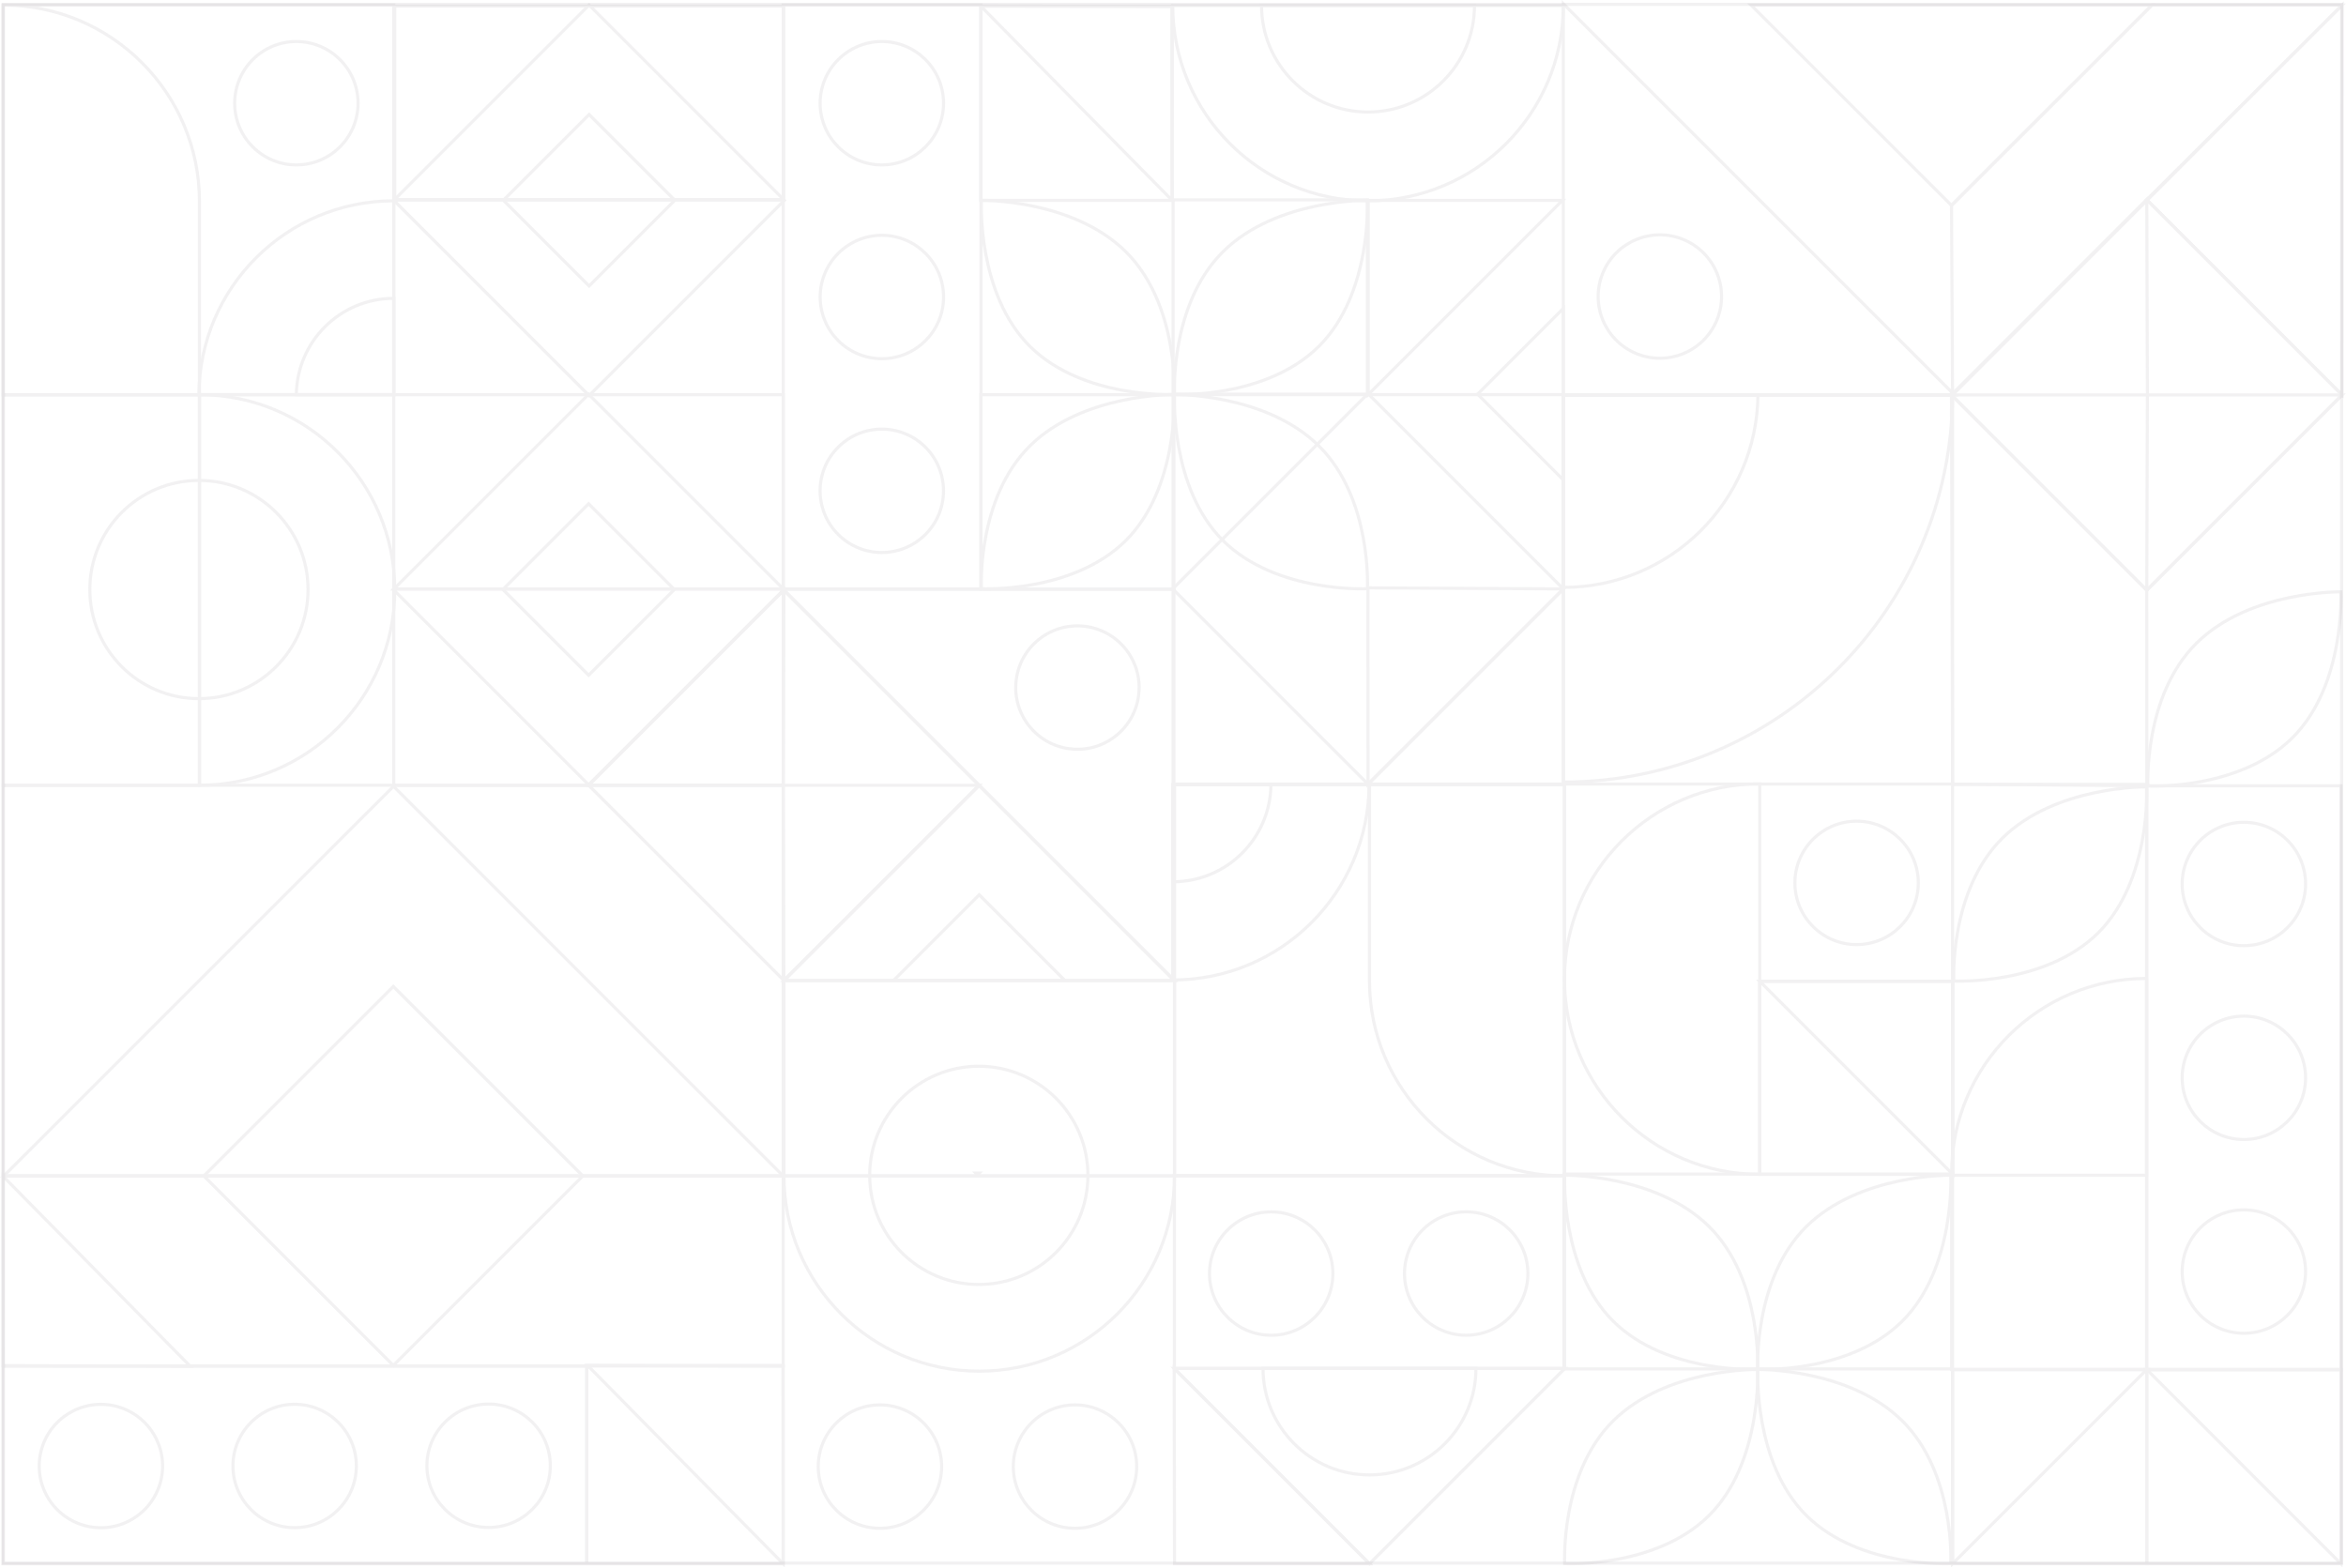 <?xml version="1.0" encoding="UTF-8"?><svg id="Layer_1" xmlns="http://www.w3.org/2000/svg" viewBox="0 0 752.51 502.83"><defs><style>.cls-1{opacity:.1;}.cls-2{fill:none;stroke:#79747e;stroke-miterlimit:10;}</style></defs><g id="BACKGROUND" class="cls-1"><rect class="cls-2" x="1.11" y="1.41" width="750" height="500"/></g><g id="OBJECTS" class="cls-1"><rect class="cls-2" x="126.62" y="1.94" width="124.76" height="62.09"/><rect class="cls-2" x="626.31" y="251.61" width="62.24" height="125.38"/><rect class="cls-2" x="501.65" y="376.61" width="124.66" height="62.5"/><rect class="cls-2" x="501.49" y="126.69" width="124.82" height="124.82"/><rect class="cls-2" x=".9" y="251.89" width="250.33" height="125.35"/><rect class="cls-2" x="376.28" y="126.58" width="125.17" height="125.03"/><rect class="cls-2" x="126.31" y="126.61" width="124.92" height="125.28"/><rect class="cls-2" x="314.66" y="126.61" width="61.89" height="62.39"/><rect class="cls-2" x="376.28" y="64.11" width="62.33" height="62.33"/><rect class="cls-2" x="376.74" y="251.53" width="125.08" height="125.67"/><path class="cls-2" d="M564.46,251.43v125.28c-34.6,0-62.64-28.05-62.64-62.64s28.04-62.64,62.64-62.64h0Z"/><path class="cls-2" d="M376.17,1.79h125.28c0,34.6-28.05,62.64-62.64,62.64s-62.64-28.04-62.64-62.64h0Z"/><path class="cls-2" d="M404.66,1.79h68.3c0,18.87-15.29,34.15-34.15,34.15s-34.15-15.29-34.15-34.15Z"/><path class="cls-2" d="M376.17,314.35v-62.64h62.99c-.19,34.63-28.31,62.64-62.99,62.64Z"/><path class="cls-2" d="M376.19,282.85v-31.14h31.48c-.18,17.24-14.2,31.14-31.48,31.14Z"/><polygon class="cls-2" points="312.98 376.3 314.1 376.3 313.54 376.86 312.98 376.3"/><path class="cls-2" d="M501.45,250.87v-124.17h124.86c-.38,68.64-56.13,124.17-124.86,124.17Z"/><path class="cls-2" d="M501.49,188.42v-61.73h62.4c-.36,34.17-28.14,61.73-62.4,61.73Z"/><polygon class="cls-2" points="376.74 314.53 251.45 314.53 314.1 251.89 376.74 314.53"/><polygon class="cls-2" points="341.6 314.53 286.6 314.53 314.1 287.03 341.6 314.53"/><rect class="cls-2" x="207.16" y="207.59" width="88.59" height="88.59" transform="translate(-104.46 251.58) rotate(-45)"/><polygon class="cls-2" points="251.45 314.53 251.23 251.89 314.1 251.89 251.45 314.53"/><polygon class="cls-2" points="251.46 189.25 251.23 251.89 188.81 251.89 251.46 189.25"/><rect class="cls-2" x="314.58" y="1.94" width="61.41" height="62.33"/><polygon class="cls-2" points="314.58 1.94 375.98 64.27 375.92 2.11 314.58 1.94"/><polygon class="cls-2" points="251.45 189.11 188.81 251.75 126.17 189.11 126.34 188.94 251.23 188.94 251.23 188.89 251.45 189.11"/><polygon class="cls-2" points="251.23 188.89 251.23 188.94 126.34 188.94 188.81 126.47 251.23 188.89"/><rect class="cls-2" x="169.36" y="169.65" width="38.89" height="38.89" transform="translate(-78.41 188.89) rotate(-45)"/><path class="cls-2" d="M314.1,439.84c34.59,0,62.64-28.05,62.64-62.64h-125.28c0,34.59,28.04,62.64,62.64,62.64Z"/><rect class="cls-2" x="251.46" y="314.53" width="125.28" height="62.67"/><circle class="cls-2" cx="313.96" cy="377.03" r="35"/><path class="cls-2" d="M501.82,377.2h0c-34.54,0-62.54-28-62.54-62.54v-62.95h62.54v125.49Z"/><rect class="cls-2" x=".9" y="377.23" width="250.33" height="60.95"/><polygon class="cls-2" points="251.13 377.13 251.13 377.23 1.21 377.23 126.22 252.23 251.13 377.13"/><rect class="cls-2" x="83.19" y="334.24" width="85.96" height="85.97" transform="translate(-229.79 199.7) rotate(-45)"/><circle class="cls-2" cx="595.53" cy="283.21" r="19.79"/><polygon class="cls-2" points="501.93 438.97 376.64 438.97 439.29 501.61 501.93 438.97"/><path class="cls-2" d="M405.13,438.97h68.3c0,18.86-15.29,34.15-34.15,34.15s-34.15-15.29-34.15-34.15h0Z"/><rect class="cls-2" x="376.71" y="377.11" width="125.15" height="61.85"/><circle class="cls-2" cx="407.75" cy="408.53" r="19.79"/><circle class="cls-2" cx="470.3" cy="408.52" r="19.79"/><rect class="cls-2" x="251.23" y="1.61" width="63.43" height="187.33"/><circle class="cls-2" cx="282.86" cy="33.11" r="19.79"/><circle class="cls-2" cx="282.87" cy="95.27" r="19.79"/><circle class="cls-2" cx="282.85" cy="157.44" r="19.79" transform="translate(-28.48 246.12) rotate(-45)"/><rect class="cls-2" x=".9" y="438.18" width="187.33" height="63.43"/><circle class="cls-2" cx="32.37" cy="470.27" r="19.79" transform="translate(-432.75 393.67) rotate(-76.71)"/><circle class="cls-2" cx="94.51" cy="470.25" r="19.79"/><circle class="cls-2" cx="156.73" cy="470.18" r="19.79"/><rect class="cls-2" x="644.3" y="82.4" width="88.59" height="88.59" transform="translate(112.1 524.02) rotate(-45)"/><polygon class="cls-2" points="688.6 189.33 688.81 126.69 751.25 126.69 688.6 189.33"/><polygon class="cls-2" points="688.61 64.05 688.81 126.69 625.96 126.69 688.61 64.05"/><polygon class="cls-2" points="60.99 438.23 .9 377.23 .96 438.07 60.99 438.23"/><rect class="cls-2" x="188.23" y="438.02" width="62.98" height="63.59"/><polygon class="cls-2" points="188.5 438.02 251.23 501.61 251.17 438.19 188.5 438.02"/><rect class="cls-2" x="394.51" y="144.61" width="88.59" height="88.59" transform="translate(-5.05 365.61) rotate(-45)"/><path class="cls-2" d="M376.67,126.58s1.47,29.96-15.61,46.86-46.28,15.41-46.28,15.41c0,0-1.51-28.9,15.57-45.81,17.08-16.9,46.32-16.47,46.32-16.47h0Z"/><path class="cls-2" d="M314.78,64.27s-1.47,29.96,15.61,46.86,46.28,15.41,46.28,15.41c0,0,1.51-28.9-15.57-45.81-17.08-16.9-46.32-16.47-46.32-16.47h0Z"/><path class="cls-2" d="M376.73,126.58s-1.47,29.96,15.61,46.86,46.28,15.41,46.28,15.41c0,0,1.51-28.9-15.57-45.81-17.08-16.9-46.32-16.47-46.32-16.47h0Z"/><path class="cls-2" d="M438.62,64.27s1.47,29.96-15.61,46.86-46.28,15.41-46.28,15.41c0,0-1.51-28.9,15.57-45.81s46.32-16.47,46.32-16.47h0Z"/><polygon class="cls-2" points="501.45 188.91 438.78 188.57 438.81 251.55 501.45 188.91"/><polygon class="cls-2" points="251.07 188.99 376.55 314.47 376.55 188.99 251.07 188.99"/><circle class="cls-2" cx="345.6" cy="220.56" r="19.79" transform="translate(-62.82 256.32) rotate(-37.55)"/><path class="cls-2" d="M563.78,439.3s1.47,29.96-15.61,46.86-46.28,15.41-46.28,15.41c0,0-1.51-28.9,15.57-45.81,17.08-16.91,46.32-16.47,46.32-16.47h0Z"/><path class="cls-2" d="M501.89,376.99s-1.47,29.96,15.61,46.86c17.08,16.9,46.28,15.41,46.28,15.41,0,0,1.51-28.9-15.57-45.81-17.08-16.9-46.31-16.47-46.31-16.47h-.01Z"/><path class="cls-2" d="M563.84,439.3s-1.47,29.96,15.61,46.86c17.08,16.9,46.28,15.41,46.28,15.41,0,0,1.51-28.9-15.57-45.81-17.08-16.9-46.32-16.47-46.32-16.47h0Z"/><path class="cls-2" d="M625.73,376.99s1.47,29.96-15.61,46.86c-17.08,16.9-46.28,15.41-46.28,15.41,0,0-1.51-28.9,15.57-45.81,17.08-16.9,46.31-16.47,46.31-16.47h0Z"/><rect class="cls-2" x="564.46" y="314.77" width="61.93" height="61.93"/><polygon class="cls-2" points="564.46 314.77 626.4 314.77 626.4 376.71 564.46 314.77"/><rect class="cls-2" x="688.61" y="439.31" width="62.29" height="62.29"/><polygon class="cls-2" points="688.61 439.31 750.9 439.31 750.9 501.61 688.61 439.31"/><rect class="cls-2" x="626.31" y="439.31" width="62.29" height="62.29"/><polygon class="cls-2" points="626.31 501.61 626.31 439.31 688.61 439.31 626.31 501.61"/><rect class="cls-2" x="688.61" y="252.07" width="62.29" height="187.33"/><circle class="cls-2" cx="719.75" cy="283.56" r="19.79"/><circle class="cls-2" cx="719.75" cy="345.74" r="19.79"/><circle class="cls-2" cx="719.75" cy="407.89" r="19.79"/><path class="cls-2" d="M688.55,313.86h0c-34.54,0-62.54,28-62.54,62.54v62.95h62.54v-125.49h0Z"/><polygon class="cls-2" points="625.96 126.69 688.6 189.33 688.61 252.07 626.31 251.52 625.96 126.69"/><path class="cls-2" d="M688.59,252.42s1.47,29.96-15.61,46.86-46.28,15.41-46.28,15.41c0,0-1.51-28.9,15.57-45.81,17.08-16.9,46.31-16.47,46.31-16.47h0Z"/><path class="cls-2" d="M750.87,189.86s1.47,29.96-15.61,46.86-46.28,15.41-46.28,15.41c0,0-1.51-28.9,15.57-45.81s46.32-16.47,46.32-16.47h0Z"/><rect class="cls-2" x=".9" y="1.61" width="125.41" height="125"/><path class="cls-2" d="M126.31,64.42v62.16h-62.51c.19-34.36,28.1-62.16,62.51-62.16Z"/><path class="cls-2" d="M126.3,95.7v30.9h-31.24c.18-17.1,14.09-30.9,31.24-30.9Z"/><path class="cls-2" d="M.9,1.61h0c34.84,0,63.08,28.24,63.08,63.08v61.92H.9V1.61Z"/><circle class="cls-2" cx="95.06" cy="33.11" r="19.79"/><polygon class="cls-2" points="251.6 64.25 188.96 126.89 126.32 64.25 126.49 64.08 251.38 64.08 251.38 64.03 251.6 64.25"/><polygon class="cls-2" points="251.38 64.03 251.38 64.08 126.49 64.08 188.96 1.61 251.38 64.03"/><rect class="cls-2" x="169.52" y="44.79" width="38.89" height="38.89" transform="translate(9.92 152.43) rotate(-45)"/><polygon class="cls-2" points="626.94 126.69 501.45 1.21 501.45 126.69 626.94 126.69"/><circle class="cls-2" cx="532.44" cy="95.14" r="19.79" transform="translate(240.29 550.32) rotate(-67.44)"/><polygon class="cls-2" points="690.27 1.61 561.66 1.61 625.97 65.9 690.27 1.61"/><polygon class="cls-2" points="625.97 65.9 626.31 126.69 751.31 1.61 690.27 1.61 625.97 65.9"/><polygon class="cls-2" points="751.31 1.61 688.6 64.05 751.25 126.69 751.31 1.61"/><circle class="cls-2" cx="282.25" cy="470.45" r="19.79"/><circle class="cls-2" cx="344.82" cy="470.45" r="19.79"/><polygon class="cls-2" points="376.64 438.97 376.74 501.61 439.29 501.61 376.64 438.97"/><polygon class="cls-2" points="501.45 98.94 501.45 153.94 473.96 126.44 501.45 98.94"/><polygon class="cls-2" points="438.87 126.57 438.87 64.28 501.16 64.28 438.87 126.57"/><path class="cls-2" d="M126.62,189.25c0,34.59-28.05,62.64-62.64,62.64v-125.28c34.59,0,62.64,28.04,62.64,62.64Z"/><rect class="cls-2" x=".9" y="126.61" width="63.08" height="125.28"/><circle class="cls-2" cx="63.81" cy="189.11" r="35"/></g></svg>